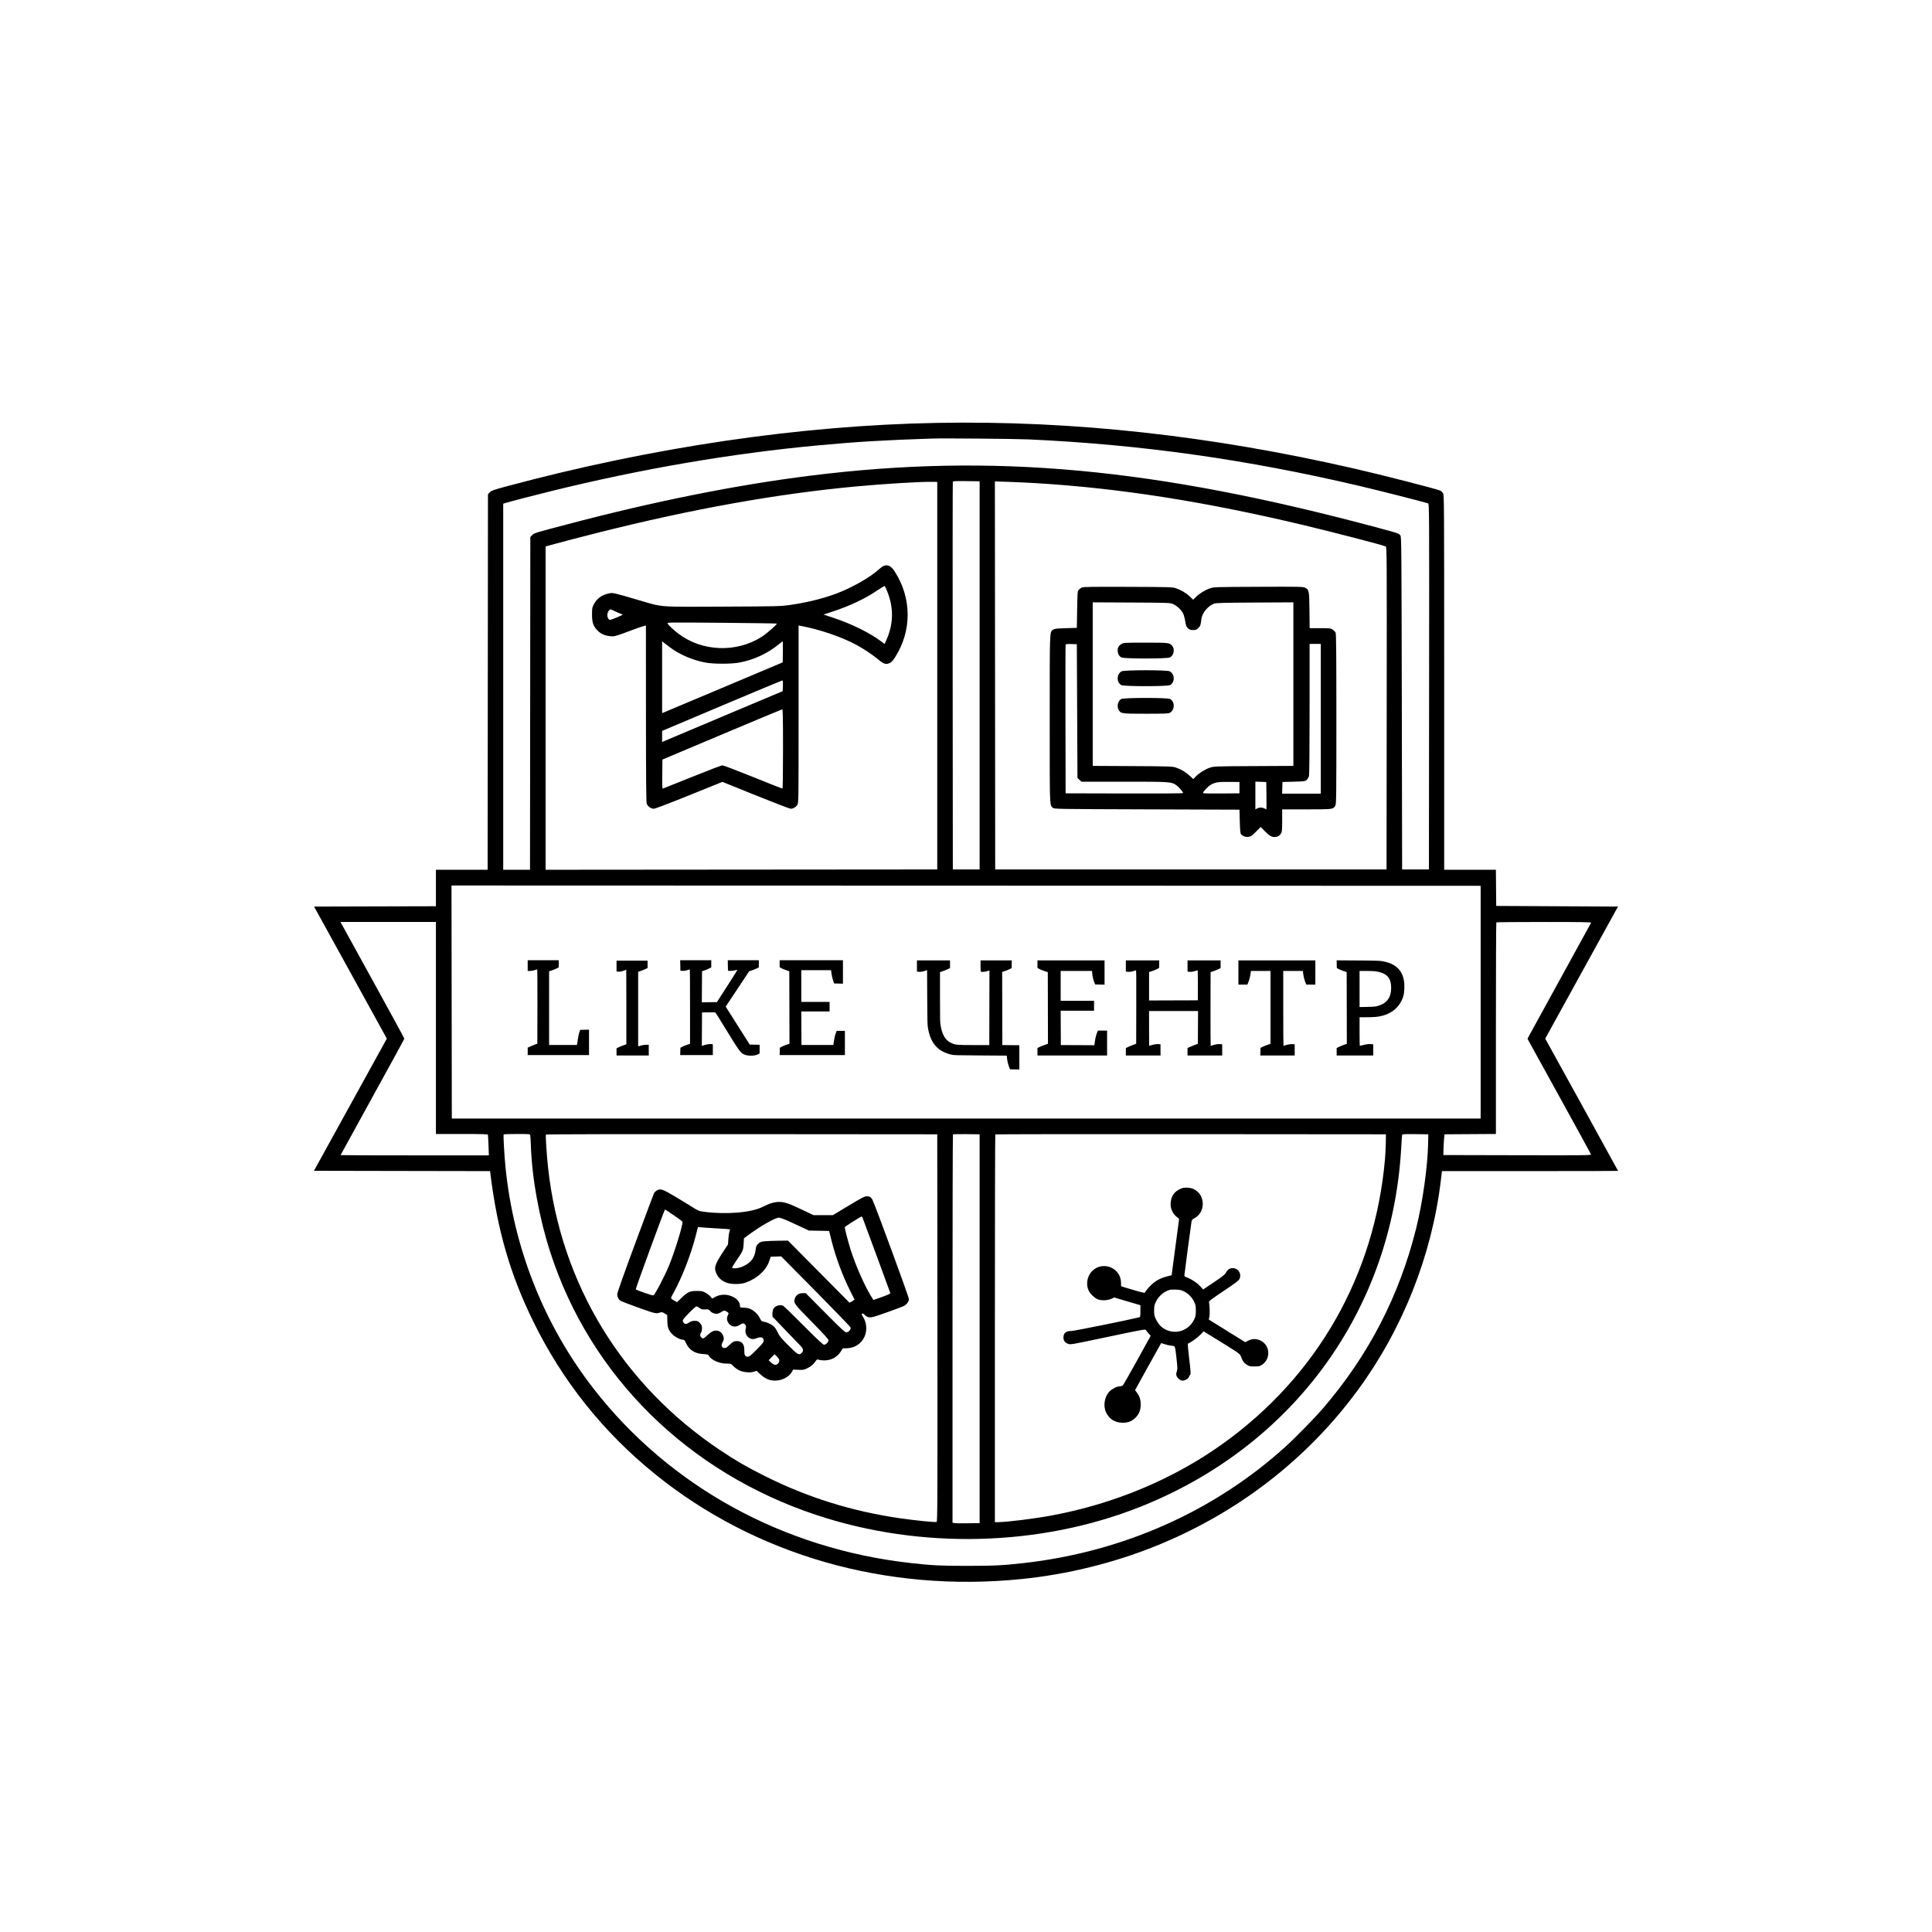 <svg width="160" height="160" viewBox="0 0 160 160" fill="none" xmlns="http://www.w3.org/2000/svg">
<g clip-path="url(#clip0_1335_33)">
<path fill-rule="evenodd" clip-rule="evenodd" d="M77.593 35.022C66.239 35.228 53.994 37.036 41.885 40.295C40.868 40.569 40.709 40.626 40.569 40.767L40.41 40.928L40.397 56.479L40.384 72.03H38.242H36.101V73.541V75.051L31.054 75.064L26.008 75.078L28.911 80.34C30.508 83.234 31.863 85.696 31.924 85.811L32.033 86.019L29.017 91.489L26 96.96L33.292 96.974L40.584 96.987L40.612 97.208C41.2 101.911 42.248 105.527 44.149 109.412C46.57 114.362 49.947 118.597 54.241 122.072C62.552 128.796 73.397 131.905 84.586 130.771C88.387 130.386 92.212 129.446 95.707 128.037C102.451 125.321 108.196 120.895 112.416 115.167C116.155 110.09 118.583 103.969 119.325 97.75L119.416 96.986H126.708C130.719 96.986 134 96.978 134 96.967C134 96.951 128.548 87.048 128.115 86.278L127.968 86.016L130.981 80.547L133.996 75.078L128.953 75.052L123.911 75.026L123.897 73.528L123.883 72.03H121.743H119.601V56.517C119.601 41.432 119.598 40.999 119.504 40.843C119.451 40.755 119.341 40.656 119.259 40.623C118.862 40.462 114.467 39.337 112.196 38.815C100.213 36.063 88.843 34.817 77.593 35.022ZM85.231 36.391C94.518 36.818 103.275 38.052 112.609 40.249C114.231 40.63 117.621 41.492 118.274 41.688C118.362 41.714 118.366 42.379 118.352 56.859L118.337 72.004H117.228H116.118L116.092 58.247C116.068 45.502 116.06 44.48 115.98 44.357C115.866 44.181 115.822 44.165 114.234 43.739C95.65 38.742 82.228 37.504 67.117 39.392C60.981 40.158 54.186 41.518 46.964 43.426L46.896 43.444C44.463 44.086 44.251 44.142 44.11 44.276C44.096 44.289 44.084 44.302 44.069 44.317L44.066 44.321L43.919 44.475L43.906 58.253L43.893 72.03H42.783H41.674V56.873V41.715L41.842 41.661C42.16 41.558 44.233 41.019 45.674 40.665C53.121 38.832 60.546 37.558 67.659 36.892C70.937 36.586 73.138 36.453 77.154 36.32C78.164 36.286 84.089 36.339 85.231 36.391ZM81.128 55.931V72.004H80.019H78.909L78.896 55.983C78.889 47.171 78.894 39.932 78.907 39.896C78.927 39.844 79.18 39.833 80.03 39.844L81.128 39.858V55.931ZM77.619 55.957V72.004L61.401 72.017L45.184 72.03V58.644V45.258L45.455 45.179C46.04 45.011 47.77 44.558 49.441 44.136C57.281 42.156 64.396 40.882 70.987 40.277C73.295 40.065 76.15 39.892 77.129 39.904L77.619 39.91V55.957ZM85.85 40.016C92.706 40.432 99.656 41.52 107.809 43.452C110.253 44.032 114.567 45.151 114.761 45.256C114.85 45.304 114.854 45.851 114.841 58.655L114.828 72.004H98.623H82.418L82.406 55.936L82.392 39.868L83.489 39.904C84.093 39.924 85.155 39.974 85.85 40.016ZM73.163 46.869C73.097 46.895 72.911 47.036 72.75 47.182C72.039 47.827 70.526 48.684 69.272 49.153C68.131 49.58 66.824 49.901 65.396 50.105C64.652 50.211 64.381 50.218 59.864 50.238C59.478 50.239 59.121 50.241 58.792 50.243C55.922 50.257 55.105 50.261 54.323 50.098C54.012 50.033 53.707 49.942 53.28 49.815C53.157 49.778 53.023 49.738 52.877 49.695C50.777 49.078 50.757 49.073 50.424 49.144C49.836 49.268 49.426 49.568 49.17 50.06C49.043 50.304 49.029 50.382 49.029 50.877C49.028 51.54 49.122 51.83 49.452 52.185C49.729 52.484 50.103 52.655 50.553 52.688L50.557 52.688C50.625 52.694 50.681 52.697 50.736 52.697C50.972 52.694 51.208 52.606 52.444 52.144L52.46 52.138C52.843 51.995 53.232 51.862 53.325 51.842L53.492 51.806L53.495 59.092C53.498 64.594 53.513 66.421 53.56 66.558C53.636 66.779 53.911 66.976 54.145 66.976C54.25 66.976 55.402 66.539 57.073 65.864L59.827 64.751L62.581 65.864C64.096 66.475 65.401 66.976 65.48 66.976C65.689 66.976 65.919 66.84 66.035 66.648C66.134 66.485 66.136 66.329 66.136 59.142L66.136 51.803L66.33 51.838C67.852 52.113 69.714 52.75 70.936 53.413C71.551 53.746 72.288 54.24 72.734 54.617C73.175 54.991 73.369 55.052 73.674 54.913C73.831 54.842 73.938 54.726 74.141 54.406C75.521 52.233 75.51 49.548 74.112 47.352C73.802 46.867 73.522 46.724 73.163 46.869ZM73.465 48.95C74.021 50.311 74.004 51.658 73.412 52.99L73.26 53.331L72.988 53.128C71.991 52.386 70.569 51.684 69.014 51.164L68.201 50.893L68.885 50.671C70.339 50.197 71.642 49.584 72.639 48.905C72.965 48.683 73.249 48.514 73.269 48.53C73.289 48.546 73.377 48.735 73.465 48.95ZM89.592 48.656C89.507 48.695 89.39 48.779 89.334 48.843C89.237 48.953 89.229 49.054 89.205 50.478L89.179 51.997L88.273 52.023C87.511 52.045 87.345 52.064 87.224 52.145C87.21 52.154 87.197 52.162 87.184 52.169C87.166 52.181 87.149 52.191 87.133 52.203C86.933 52.354 86.933 52.773 86.934 58.549C86.934 58.867 86.934 59.201 86.934 59.553C86.934 59.911 86.934 60.251 86.934 60.574C86.933 66.286 86.933 66.653 87.115 66.831C87.126 66.841 87.137 66.85 87.149 66.861C87.162 66.872 87.177 66.884 87.192 66.898C87.305 67.001 87.4 67.002 94.978 67.028L102.648 67.054L102.674 68.023C102.694 68.756 102.718 69.014 102.774 69.082C102.911 69.249 103.143 69.334 103.386 69.306C103.589 69.283 103.661 69.234 104.011 68.883L104.406 68.486L104.663 68.753C105.073 69.179 105.29 69.321 105.533 69.319C105.791 69.317 105.951 69.233 106.083 69.031C106.172 68.894 106.183 68.779 106.184 67.953V67.028H108.201H108.225C109.997 67.028 110.329 67.028 110.489 66.861C110.525 66.823 110.553 66.775 110.587 66.717L110.589 66.713C110.666 66.582 110.673 65.955 110.673 59.544C110.672 54.028 110.658 52.49 110.607 52.389C110.572 52.319 110.464 52.207 110.368 52.142C110.204 52.03 110.144 52.023 109.327 52.023H108.46L108.444 50.551C108.427 48.904 108.413 48.831 108.07 48.667C107.904 48.588 107.566 48.581 104.21 48.596C100.568 48.612 100.529 48.613 100.194 48.728C99.799 48.862 99.309 49.168 99.019 49.461L98.815 49.667L98.532 49.397C98.225 49.104 97.805 48.857 97.359 48.708C97.097 48.621 96.793 48.612 93.411 48.6C90.427 48.589 89.718 48.599 89.592 48.656ZM97.114 50.01C97.43 50.133 97.837 50.504 97.978 50.798C98.039 50.926 98.12 51.224 98.157 51.46C98.216 51.831 98.247 51.908 98.386 52.034C98.518 52.153 98.596 52.179 98.81 52.179C99.038 52.179 99.094 52.157 99.243 52.007C99.412 51.837 99.433 51.773 99.5 51.236C99.561 50.753 100.046 50.175 100.55 49.988C100.7 49.931 101.401 49.913 103.926 49.9L107.112 49.883V56.656V63.428L103.823 63.445C100.584 63.461 100.527 63.463 100.194 63.577C99.793 63.713 99.302 64.022 99.022 64.313L98.821 64.522L98.525 64.243C98.202 63.94 97.802 63.705 97.359 63.557C97.099 63.471 96.796 63.461 93.785 63.445L90.495 63.428V56.656V49.883L93.682 49.899C96.623 49.913 96.887 49.922 97.114 50.01ZM50.901 50.609C51.063 50.691 51.285 50.787 51.393 50.823C51.501 50.858 51.578 50.9 51.563 50.914C51.525 50.953 50.7 51.297 50.57 51.329C50.317 51.39 50.194 50.861 50.4 50.597C50.459 50.522 50.529 50.46 50.556 50.46C50.583 50.46 50.738 50.527 50.901 50.609ZM64.33 51.643C64.383 51.699 63.493 52.476 63.063 52.749C60.988 54.065 58.184 53.968 56.224 52.511C55.838 52.225 55.365 51.783 55.288 51.639C55.236 51.54 55.305 51.539 59.77 51.577C62.264 51.598 64.316 51.627 64.33 51.643ZM55.557 53.663C56.328 54.227 57.36 54.665 58.395 54.866C59.065 54.997 60.541 54.999 61.233 54.871C62.44 54.648 63.62 54.094 64.544 53.318C64.675 53.208 64.798 53.117 64.816 53.117C64.834 53.117 64.842 53.508 64.834 53.986L64.82 54.855L60.026 56.875C57.389 57.986 55.142 58.931 55.033 58.976L54.834 59.056V56.08V53.104L55.002 53.242C55.094 53.318 55.344 53.507 55.557 53.663ZM92.888 53.321C92.661 53.461 92.559 53.629 92.559 53.861C92.559 54.121 92.678 54.346 92.867 54.445C93.093 54.563 96.671 54.563 96.896 54.445C97.198 54.287 97.306 53.784 97.096 53.514C96.87 53.224 96.848 53.221 94.871 53.222C93.169 53.222 93.039 53.228 92.888 53.321ZM89.205 58.892L89.231 64.432L89.399 64.584L89.567 64.736H93.091C96.943 64.736 97.009 64.74 97.434 65.038C97.635 65.178 97.978 65.582 97.978 65.678C97.978 65.707 96.078 65.721 93.114 65.713L88.25 65.7L88.237 59.578C88.229 56.211 88.235 53.426 88.249 53.389C88.268 53.339 88.394 53.326 88.727 53.337L89.179 53.352L89.205 58.892ZM109.383 59.526V65.726H107.781H106.18L106.194 65.244L106.209 64.762L107.148 64.736C108.052 64.711 108.09 64.705 108.218 64.583C108.291 64.514 108.374 64.373 108.403 64.271C108.435 64.153 108.454 62.105 108.454 58.705V53.326H108.919H109.383V59.526ZM92.892 55.595C92.463 55.809 92.447 56.518 92.867 56.737C93.093 56.855 96.671 56.855 96.896 56.737C97.32 56.516 97.299 55.802 96.863 55.593C96.619 55.476 93.127 55.478 92.892 55.595ZM64.835 56.793L64.82 57.239L60.124 59.216C57.541 60.304 55.294 61.251 55.131 61.322L54.834 61.45V60.99V60.53L59.776 58.443C62.493 57.295 64.747 56.354 64.784 56.352C64.834 56.349 64.847 56.455 64.835 56.793ZM92.856 57.888C92.576 58.042 92.471 58.499 92.647 58.8C92.823 59.1 92.887 59.109 94.907 59.109C96.52 59.109 96.767 59.098 96.892 59.024C97.304 58.778 97.306 58.1 96.896 57.885C96.673 57.769 93.069 57.772 92.856 57.888ZM64.846 62.027C64.846 64.186 64.829 65.309 64.794 65.309C64.766 65.309 63.669 64.875 62.356 64.345C61.044 63.815 59.906 63.381 59.828 63.381C59.75 63.381 58.635 63.806 57.35 64.326C56.066 64.845 54.974 65.282 54.923 65.296C54.838 65.32 54.833 65.248 54.846 64.112L54.86 62.903L59.789 60.825C62.499 59.682 64.746 58.746 64.781 58.745C64.832 58.744 64.846 59.435 64.846 62.027ZM102.648 65.231V65.7L101.139 65.713C100.238 65.722 99.629 65.708 99.629 65.679C99.629 65.557 100.051 65.112 100.29 64.981C100.661 64.777 100.88 64.745 101.823 64.754L102.648 64.762V65.231ZM104.882 65.895C104.889 66.518 104.886 67.028 104.875 67.028C104.863 67.028 104.787 66.993 104.706 66.95C104.517 66.851 104.309 66.851 104.117 66.951L103.964 67.031V65.881V64.732L104.416 64.747L104.868 64.762L104.882 65.895ZM122.621 82.997V92.635H80.019H37.417L37.404 82.984L37.391 73.332L80.006 73.345L122.621 73.359V82.997ZM36.101 85.133V93.912H38.244C39.914 93.912 40.392 93.927 40.407 93.977C40.418 94.013 40.44 94.412 40.456 94.863L40.486 95.683H34.345C30.968 95.683 28.205 95.674 28.205 95.662C28.205 95.65 29.393 93.486 30.844 90.855C32.296 88.224 33.484 86.046 33.485 86.015C33.486 85.984 32.324 83.851 30.904 81.274C29.484 78.697 28.295 76.536 28.262 76.472L28.201 76.354H32.151H36.101V85.133ZM131.767 76.421C131.753 76.457 130.598 78.562 129.2 81.097C127.802 83.632 126.624 85.78 126.581 85.87L126.503 86.033L129.113 90.767C130.549 93.371 131.739 95.542 131.758 95.593C131.791 95.68 131.487 95.683 125.661 95.671L119.53 95.657L119.545 95.136C119.554 94.85 119.576 94.463 119.594 94.277L119.627 93.938L121.756 93.924L123.885 93.911V85.168C123.885 80.358 123.9 76.408 123.92 76.389C123.939 76.37 125.718 76.354 127.873 76.354C131.031 76.354 131.787 76.367 131.767 76.421ZM43.915 94.029C43.928 94.094 43.951 94.503 43.967 94.938C44.065 97.649 44.659 100.886 45.579 103.725C48.904 113.984 56.989 121.954 67.648 125.479C76.285 128.336 86.123 128.084 94.417 124.794C107.107 119.761 115.293 108.505 116.042 95.058C116.073 94.5 116.108 94.013 116.12 93.976C116.137 93.925 116.383 93.913 117.214 93.924L118.286 93.938L118.273 94.641C118.235 96.601 117.823 99.546 117.279 101.731C115.889 107.312 113.331 112.255 109.569 116.628C108.892 117.415 107.305 119.04 106.493 119.777C100.588 125.14 93.036 128.508 84.818 129.442C83.061 129.641 82.302 129.679 80.07 129.678C77.855 129.677 77.21 129.644 75.4 129.442C64.848 128.26 55.456 123.098 49.175 115.027C45.057 109.736 42.518 103.341 41.857 96.595C41.765 95.659 41.672 94.011 41.709 93.951C41.721 93.93 42.218 93.912 42.812 93.912C43.89 93.912 43.892 93.913 43.915 94.029ZM77.632 109.974C77.644 124.149 77.636 126.013 77.568 126.04C77.453 126.084 75.808 125.92 74.575 125.742C70.55 125.161 66.891 124.019 63.324 122.231C61.819 121.478 60.953 120.976 59.634 120.094C51.545 114.688 46.458 106.349 45.395 96.751C45.276 95.683 45.168 94.031 45.212 93.96C45.23 93.931 51.637 93.917 61.43 93.925L77.619 93.938L77.632 109.974ZM81.128 110.037V126.136L80.174 126.152C79.648 126.16 79.143 126.154 79.051 126.136L78.883 126.106V110.044C78.883 101.21 78.899 93.966 78.919 93.946C78.939 93.926 79.443 93.917 80.041 93.924L81.128 93.938V110.037ZM114.766 94.641C114.761 95.028 114.731 95.638 114.699 95.996C113.849 105.617 109.091 113.961 101.257 119.572C97.18 122.49 92.269 124.547 87.075 125.509C85.637 125.775 83.353 126.058 82.641 126.058H82.392V110.02C82.392 101.199 82.408 93.966 82.427 93.947C82.446 93.928 89.733 93.918 98.619 93.925L114.776 93.938L114.766 94.641ZM97.869 98.409C97.243 98.646 96.946 99.077 96.946 99.75C96.946 100.122 97.135 100.517 97.431 100.762L97.649 100.942L97.339 103.276L97.029 105.61L96.676 105.698C96.209 105.814 95.845 105.987 95.514 106.253C95.264 106.454 94.865 106.909 94.82 107.045C94.802 107.101 94.457 107.014 93.256 106.648L92.843 106.522L92.838 106.22C92.816 104.985 91.312 104.388 90.44 105.269C90.022 105.691 89.909 106.391 90.175 106.916C90.303 107.17 90.644 107.491 90.9 107.601C91.183 107.721 91.71 107.706 92.018 107.568L92.275 107.452L93.359 107.772L94.443 108.093V108.58C94.443 109.025 94.433 109.071 94.34 109.095C93.432 109.321 88.91 110.234 88.725 110.228C88.296 110.214 88.069 110.399 88.069 110.765C88.069 111.017 88.188 111.183 88.439 111.285C88.646 111.369 88.663 111.366 91.748 110.714C94.564 110.12 94.854 110.067 94.898 110.147C94.924 110.195 95.025 110.322 95.121 110.429L95.295 110.624L94.178 112.649C93.564 113.763 93.025 114.704 92.981 114.739C92.937 114.775 92.83 114.805 92.743 114.805C92.524 114.806 92.101 115.015 91.892 115.225C91.471 115.651 91.341 116.419 91.599 116.967C91.861 117.524 92.341 117.824 92.972 117.824C93.429 117.824 93.72 117.712 94.023 117.42C94.331 117.123 94.468 116.784 94.467 116.315C94.467 115.895 94.378 115.629 94.133 115.304L93.999 115.127L94.988 113.338C95.533 112.354 96.022 111.476 96.074 111.387L96.171 111.225L96.442 111.318C96.591 111.369 96.845 111.426 97.006 111.445C97.034 111.449 97.061 111.451 97.085 111.453C97.151 111.458 97.198 111.463 97.234 111.485C97.323 111.541 97.342 111.71 97.409 112.298C97.419 112.384 97.429 112.478 97.441 112.582C97.513 113.195 97.519 113.39 97.471 113.523C97.367 113.812 97.395 113.967 97.586 114.158C97.716 114.29 97.806 114.336 97.934 114.336C98.15 114.336 98.421 114.173 98.471 114.014C98.492 113.947 98.538 113.87 98.573 113.841C98.625 113.799 98.607 113.53 98.485 112.54C98.401 111.852 98.352 111.284 98.377 111.275C98.579 111.207 99.131 110.815 99.379 110.564L99.68 110.257L100.287 110.63L100.292 110.633C102.431 111.947 102.662 112.089 102.754 112.294C102.765 112.319 102.774 112.345 102.785 112.373C102.907 112.719 103.005 112.855 103.252 113.021C103.442 113.147 103.515 113.163 103.887 113.163C104.261 113.163 104.332 113.147 104.525 113.018C105.249 112.535 105.188 111.419 104.416 111.031C104.065 110.854 103.71 110.852 103.372 111.025L103.123 111.152L101.614 110.215L100.106 109.278L100.156 109.059C100.205 108.847 100.183 108.064 100.122 107.849C100.097 107.76 100.277 107.622 101.329 106.918C102.336 106.245 102.581 106.058 102.651 105.909C102.831 105.527 102.591 105.082 102.175 105.026C101.897 104.989 101.671 105.113 101.538 105.376C101.451 105.548 101.275 105.69 100.537 106.187L99.64 106.79L99.416 106.543C99.148 106.248 98.697 105.942 98.339 105.812C98.197 105.761 98.081 105.688 98.081 105.652C98.081 105.558 98.644 101.317 98.68 101.14C98.7 101.041 98.769 100.965 98.899 100.898C99.849 100.409 99.844 98.979 98.89 98.489C98.626 98.352 98.124 98.314 97.869 98.409ZM54.386 98.596C54.295 98.653 54.197 98.746 54.167 98.803C54.137 98.859 53.439 100.724 52.615 102.946C51.679 105.474 51.118 107.056 51.118 107.173C51.118 107.416 51.24 107.647 51.416 107.739C51.592 107.831 53.333 108.472 53.854 108.637C54.292 108.776 54.422 108.786 54.655 108.701C54.799 108.649 54.845 108.658 55.038 108.774L55.257 108.906L55.266 109.393C55.276 109.947 55.365 110.179 55.694 110.511C55.906 110.725 56.34 110.948 56.547 110.949C56.663 110.949 56.705 110.993 56.81 111.223C57.074 111.796 57.539 112.097 58.222 112.136C58.595 112.157 58.65 112.173 58.706 112.28C58.887 112.621 59.577 112.929 60.161 112.929C60.534 112.929 60.538 112.931 60.743 113.146C60.857 113.264 61.076 113.421 61.231 113.493C61.577 113.654 62.142 113.701 62.446 113.596L62.653 113.524L62.981 113.824C63.38 114.189 63.731 114.336 64.202 114.336C64.769 114.336 65.364 114.019 65.588 113.599L65.681 113.424L66.119 113.443C66.523 113.46 66.58 113.449 66.884 113.298C67.187 113.147 67.39 112.968 67.581 112.68C67.652 112.573 67.676 112.568 67.865 112.622C67.979 112.654 68.222 112.67 68.407 112.656C68.925 112.619 69.367 112.349 69.652 111.895L69.796 111.666L70.148 111.655C70.796 111.635 71.33 111.28 71.598 110.693C71.836 110.173 71.771 109.474 71.442 109.008C71.364 108.897 71.351 108.842 71.394 108.799C71.436 108.756 71.489 108.777 71.595 108.88C71.844 109.121 72.01 109.148 72.451 109.023C72.809 108.922 74.386 108.355 74.809 108.176C75.066 108.066 75.271 107.805 75.271 107.585C75.271 107.404 72.397 99.579 72.239 99.331C72.112 99.13 72.012 99.074 71.782 99.072C71.601 99.071 71.389 99.18 70.273 99.852L68.975 100.633H68.173H67.37L66.508 100.222C65.329 99.661 64.977 99.539 64.532 99.539C64.119 99.539 63.741 99.652 63.144 99.955C62.222 100.424 60.115 100.598 58.318 100.355C57.88 100.296 57.822 100.273 57.311 99.95C57.013 99.761 56.366 99.365 55.872 99.071C54.875 98.475 54.676 98.412 54.386 98.596ZM55.793 100.636C56.177 100.896 56.503 101.139 56.518 101.178C56.589 101.364 55.847 103.767 55.377 104.876C54.971 105.835 54.257 107.186 54.107 107.279C54.056 107.311 52.741 106.862 52.651 106.781C52.614 106.748 55.025 100.164 55.074 100.164C55.086 100.164 55.409 100.377 55.793 100.636ZM71.504 101.037C72.243 103.023 73.719 107.032 73.732 107.086C73.743 107.135 73.526 107.237 73.041 107.41L72.335 107.662L72.149 107.365C71.61 106.501 70.86 104.801 70.454 103.523C70.229 102.816 69.94 101.695 69.964 101.624C69.98 101.574 71.281 100.751 71.358 100.742C71.377 100.739 71.443 100.872 71.504 101.037ZM65.233 101.096C65.545 101.235 66.068 101.475 66.394 101.63L66.988 101.91L67.826 101.926L68.663 101.943L68.713 102.135C68.74 102.24 68.811 102.526 68.871 102.769C69.186 104.05 69.784 105.663 70.386 106.858L70.607 107.298C70.7 107.482 70.763 107.606 70.767 107.615C70.774 107.629 70.684 107.696 70.567 107.764L70.354 107.886L67.806 105.315L65.257 102.743L64.502 102.751C64.087 102.755 63.574 102.775 63.362 102.795C63.026 102.827 62.953 102.853 62.798 102.996C62.643 103.14 62.615 103.205 62.577 103.511C62.496 104.167 62.203 104.554 61.551 104.867C61.232 105.02 60.728 105.09 60.634 104.995C60.613 104.974 60.757 104.723 60.954 104.438C61.533 103.596 61.553 103.55 61.583 103.021L61.61 102.553L61.899 102.337C62.928 101.566 64.191 100.841 64.502 100.842C64.592 100.842 64.921 100.957 65.233 101.096ZM59.376 101.73C59.958 101.763 60.442 101.797 60.453 101.807C60.463 101.818 60.444 101.904 60.411 101.998C60.378 102.093 60.337 102.37 60.32 102.613L60.289 103.056L59.913 103.629C59.175 104.755 59.1 105.006 59.355 105.521C59.515 105.845 59.766 106.066 60.15 106.219C60.546 106.378 61.333 106.376 61.77 106.216C62.743 105.859 63.484 105.162 63.731 104.368L63.821 104.079L64.257 104.063L64.692 104.046L67.551 106.937C69.123 108.528 70.424 109.879 70.442 109.941C70.489 110.1 70.277 110.337 70.089 110.337C69.968 110.337 69.679 110.07 68.335 108.715L66.726 107.094H66.461C66.145 107.094 65.92 107.252 65.826 107.538C65.705 107.909 65.743 107.961 67.226 109.467C68.212 110.469 68.613 110.911 68.613 110.994C68.613 111.144 68.393 111.366 68.243 111.366C68.16 111.366 67.685 110.922 66.551 109.783C65.684 108.912 64.924 108.174 64.862 108.142C64.603 108.008 64.175 108.144 64.044 108.401C64.003 108.481 63.969 108.656 63.969 108.788V109.03L64.996 110.106C65.561 110.699 66.13 111.288 66.26 111.416C66.527 111.677 66.568 111.868 66.394 112.043C66.179 112.26 66.065 112.197 65.298 111.431C64.722 110.857 64.551 110.653 64.437 110.402C64.359 110.23 64.232 110.014 64.155 109.923C63.992 109.728 63.568 109.507 63.265 109.461C63.071 109.43 63.041 109.404 62.931 109.167C62.781 108.843 62.394 108.485 62.076 108.375C61.943 108.329 61.711 108.292 61.56 108.292C61.3 108.292 61.285 108.285 61.285 108.16C61.285 107.766 60.92 107.418 60.354 107.271C59.969 107.172 59.543 107.228 59.197 107.423L58.977 107.547L58.848 107.385C58.778 107.296 58.595 107.153 58.442 107.067C58.19 106.926 58.118 106.912 57.699 106.912C57.129 106.912 56.932 107.003 56.421 107.5L56.073 107.84L55.902 107.747L55.868 107.728C55.693 107.633 55.605 107.586 55.586 107.519C55.567 107.452 55.615 107.365 55.711 107.192L55.73 107.158C56.488 105.795 57.237 103.865 57.653 102.204L57.802 101.612L58.06 101.642C58.202 101.658 58.794 101.698 59.376 101.73ZM98.07 106.957C98.431 107.143 98.731 107.454 98.899 107.816C99.015 108.064 99.036 108.179 99.034 108.552C99.032 108.934 99.011 109.037 98.883 109.297C98.355 110.366 97.001 110.627 96.127 109.829C96.01 109.722 95.84 109.481 95.746 109.29C95.599 108.987 95.578 108.895 95.579 108.527C95.579 108.177 95.603 108.062 95.722 107.815C95.952 107.342 96.35 106.99 96.843 106.827C96.914 106.803 97.157 106.791 97.385 106.8C97.712 106.812 97.854 106.845 98.07 106.957ZM57.934 108.322C58.084 108.435 58.156 108.452 58.403 108.439C58.668 108.424 58.706 108.436 58.804 108.562C58.934 108.729 59.224 108.836 59.433 108.794C59.516 108.777 59.668 108.706 59.77 108.636C59.962 108.504 60.03 108.508 60.246 108.664C60.359 108.747 60.361 108.757 60.283 108.909C60.181 109.108 60.179 109.296 60.278 109.489C60.472 109.867 60.897 109.97 61.255 109.725C61.493 109.561 61.622 109.56 61.726 109.721C61.789 109.818 61.797 109.888 61.76 110.022C61.611 110.569 62.102 111.053 62.598 110.847C63.007 110.676 63.246 110.738 63.246 111.014C63.246 111.154 63.161 111.265 62.663 111.767C62.166 112.27 62.056 112.356 61.917 112.356C61.702 112.356 61.629 112.215 61.641 111.825C61.656 111.292 61.399 111.015 60.936 111.068C60.747 111.089 60.66 111.14 60.441 111.356C60.295 111.501 60.141 111.623 60.098 111.629C59.918 111.652 59.835 111.62 59.783 111.504C59.739 111.408 59.75 111.342 59.836 111.18C59.965 110.936 59.971 110.789 59.862 110.556C59.712 110.238 59.364 110.106 59.036 110.244C58.929 110.289 58.719 110.443 58.57 110.586C58.273 110.869 58.218 110.888 58.077 110.759C57.964 110.656 57.958 110.491 58.061 110.353C58.103 110.297 58.137 110.141 58.137 110.005C58.137 109.797 58.11 109.73 57.963 109.572C57.809 109.407 57.76 109.386 57.532 109.386C57.342 109.386 57.224 109.42 57.084 109.516C56.98 109.588 56.852 109.647 56.801 109.647C56.659 109.647 56.52 109.463 56.555 109.322C56.591 109.178 57.574 108.188 57.681 108.188C57.722 108.188 57.836 108.248 57.934 108.322ZM64.536 112.679C64.536 112.86 64.372 113.033 64.201 113.033C64.125 113.033 63.986 112.955 63.863 112.842L63.654 112.652L63.9 112.399L64.145 112.148L64.341 112.341C64.475 112.473 64.536 112.579 64.536 112.679ZM43.701 79.967V80.41H43.892C43.997 80.41 44.166 80.381 44.271 80.344C44.375 80.308 44.473 80.279 44.488 80.279C44.503 80.279 44.512 81.664 44.507 83.357L44.499 86.435L44.323 86.495C44.227 86.528 44.047 86.602 43.925 86.659L43.701 86.763V87.07V87.378H46.24H48.78V86.325V85.272L48.414 85.281L48.049 85.291L47.992 85.448C47.933 85.606 47.858 85.981 47.812 86.342L47.787 86.54H46.631H45.475V83.489V80.44L45.714 80.358C45.845 80.314 46.025 80.24 46.113 80.195L46.273 80.113V79.818V79.523H44.987H43.701V79.967ZM56.34 79.958L56.349 80.394L56.532 80.403C56.654 80.41 56.783 80.39 56.914 80.346C57.023 80.309 57.119 80.279 57.129 80.279C57.138 80.279 57.146 81.665 57.146 83.36V86.442L56.874 86.535C56.724 86.587 56.544 86.661 56.475 86.7L56.349 86.772L56.339 87.075L56.33 87.378H57.682H59.034V86.934V86.492L58.95 86.47C58.836 86.441 58.561 86.477 58.321 86.552L58.122 86.615L58.13 85.23L58.139 83.845L58.676 83.837C58.972 83.832 59.229 83.839 59.248 83.853C59.267 83.866 59.691 84.549 60.192 85.369C61.135 86.916 61.327 87.183 61.589 87.311C61.909 87.468 62.501 87.465 62.782 87.306L62.908 87.234V86.879V86.525L62.498 86.516L62.089 86.507L61.094 84.935L60.1 83.364L61.073 81.899L62.045 80.434L62.284 80.356C62.415 80.313 62.594 80.24 62.682 80.195L62.843 80.113V79.818V79.523H61.556H60.269L60.278 79.958L60.288 80.394L60.472 80.404C60.574 80.409 60.747 80.39 60.858 80.361C60.969 80.332 61.065 80.313 61.071 80.319C61.077 80.325 60.697 80.929 60.227 81.66L59.371 82.99L58.746 82.999L58.122 83.008L58.13 81.72L58.139 80.433L58.351 80.361C58.467 80.321 58.639 80.249 58.733 80.201L58.904 80.113V79.818V79.523H57.617H56.33L56.34 79.958ZM64.568 79.813V80.102L64.701 80.178C64.775 80.219 64.954 80.294 65.1 80.344L65.366 80.435L65.374 83.438L65.381 86.441L65.146 86.516C65.016 86.558 64.837 86.632 64.747 86.681L64.585 86.769L64.575 87.073L64.566 87.378H67.269H69.972V86.375V85.373H69.635H69.296L69.224 85.542C69.156 85.704 69.098 85.957 69.038 86.359L69.012 86.54H67.693H66.375L66.367 85.151L66.358 83.763H67.53H68.703V83.368V82.974H67.531H66.359V81.659V80.344H67.591H68.824L68.86 80.624C68.88 80.778 68.937 81.026 68.987 81.175L69.078 81.445L69.444 81.455L69.809 81.464V80.493V79.523H67.189H64.568V79.813ZM51.059 79.999V80.442L51.14 80.463C51.249 80.49 51.492 80.451 51.693 80.374C51.783 80.34 51.86 80.312 51.864 80.312C51.869 80.312 51.872 81.7 51.872 83.397V86.482L51.62 86.572C51.481 86.622 51.298 86.698 51.213 86.741L51.059 86.82V87.115V87.41H52.393H53.728V86.967V86.523L53.525 86.523C53.345 86.524 53.163 86.558 52.922 86.635L52.849 86.659V83.57V80.481L53.02 80.426C53.114 80.395 53.29 80.326 53.411 80.27L53.63 80.17V79.863V79.556H52.344H51.059V79.999ZM75.938 80.459V79.997V79.535H77.308H78.677V79.855V80.176L78.48 80.269C78.371 80.32 78.184 80.394 78.065 80.433L77.847 80.505V82.561C77.847 84.416 77.852 84.646 77.895 84.91C78.02 85.684 78.299 86.154 78.76 86.367C79.132 86.539 79.221 86.548 80.652 86.548H81.929L81.935 83.457L81.942 80.367L81.764 80.426C81.594 80.483 81.337 80.505 81.246 80.472C81.211 80.458 81.204 80.391 81.204 79.995V79.535H82.495H83.785V79.856V80.177L83.568 80.279C83.448 80.335 83.271 80.407 83.173 80.438L82.995 80.494L83.002 83.521L83.009 86.548L83.713 86.555L84.417 86.561V87.566V88.57L84.031 88.562L83.644 88.555L83.572 88.362C83.48 88.118 83.416 87.848 83.394 87.609L83.377 87.423L81.192 87.408C79.094 87.394 78.997 87.391 78.782 87.34C77.97 87.145 77.46 86.759 77.138 86.096C77.004 85.819 76.907 85.49 76.843 85.093C76.805 84.861 76.797 84.51 76.788 82.582L76.777 80.34L76.605 80.401C76.409 80.471 76.173 80.502 76.033 80.476L75.938 80.459ZM85.918 80.152V79.843V79.535H88.697H91.474V80.539V81.544L91.086 81.536L90.698 81.529L90.636 81.379C90.542 81.147 90.473 80.856 90.455 80.622L90.44 80.41H89.14H87.84V81.645V82.88H89.223H90.605V83.292V83.704H89.223H87.84L87.847 85.126L87.854 86.548L89.241 86.554L90.629 86.561L90.642 86.477C90.65 86.431 90.668 86.299 90.684 86.183C90.717 85.943 90.794 85.656 90.873 85.474L90.928 85.351H91.306H91.685V86.38V87.41H88.802H85.918V87.099V86.789L86.135 86.69C86.255 86.635 86.45 86.558 86.57 86.518L86.787 86.445L86.781 83.477L86.774 80.509L86.55 80.437C86.277 80.349 86.154 80.297 86.02 80.215L85.918 80.152ZM93.238 80.459V79.997V79.535H94.622H96.005L95.998 79.85L95.99 80.165L95.808 80.259C95.709 80.31 95.522 80.385 95.395 80.426L95.162 80.5L95.161 81.677L95.161 82.855L97.182 82.848L99.203 82.842V81.594C99.203 80.775 99.194 80.347 99.176 80.351C99.162 80.353 99.079 80.381 98.992 80.411C98.812 80.475 98.581 80.502 98.442 80.476L98.347 80.459V79.997V79.535H99.716H101.085V79.855V80.175L100.894 80.267C100.79 80.318 100.603 80.392 100.48 80.433L100.256 80.507L100.249 83.559C100.246 85.238 100.253 86.612 100.265 86.612C100.277 86.612 100.356 86.589 100.44 86.561C100.665 86.485 100.91 86.45 101.073 86.469L101.217 86.487V86.948V87.41H99.782H98.347V87.1V86.79L98.525 86.71C98.623 86.666 98.815 86.588 98.952 86.536L99.203 86.442L99.209 85.086L99.217 83.73H97.188H95.161V85.171C95.161 85.964 95.164 86.612 95.168 86.612C95.171 86.612 95.246 86.589 95.335 86.562C95.585 86.485 95.818 86.452 95.97 86.47L96.109 86.487V86.948V87.41H94.674H93.238V87.105V86.8L93.37 86.73C93.443 86.692 93.635 86.611 93.798 86.551L94.094 86.441L94.101 83.4C94.106 80.975 94.101 80.358 94.074 80.358C94.056 80.358 93.978 80.382 93.899 80.411C93.737 80.472 93.473 80.502 93.334 80.476L93.238 80.459ZM102.56 81.542V80.538V79.535H105.746H108.932V80.538V81.542H108.562H108.192L108.127 81.403C108.043 81.224 107.943 80.836 107.919 80.596L107.9 80.41H107.087H106.273V83.511C106.273 85.217 106.282 86.612 106.292 86.611C106.303 86.611 106.383 86.588 106.469 86.56C106.687 86.488 106.948 86.452 107.095 86.472L107.221 86.488V86.949V87.41H105.798H104.375L104.382 87.095L104.39 86.779L104.577 86.688C104.68 86.638 104.867 86.563 104.992 86.521L105.219 86.445V83.428V80.41H104.408H103.597L103.565 80.639C103.532 80.884 103.44 81.221 103.353 81.42L103.299 81.542H102.93H102.56ZM110.709 80.163L110.702 79.847L110.695 79.531L112.44 79.542C114.233 79.553 114.345 79.558 114.767 79.664C115.634 79.881 116.121 80.382 116.268 81.212C116.334 81.579 116.308 82.199 116.216 82.502C115.91 83.502 115.081 84.116 113.898 84.219C113.737 84.233 113.378 84.244 113.1 84.244L112.593 84.244V85.428C112.593 86.079 112.601 86.612 112.613 86.612C112.624 86.612 112.745 86.584 112.883 86.55C113.207 86.47 113.401 86.448 113.58 86.469L113.725 86.487V86.948V87.41H112.211H110.697V87.101V86.793L110.9 86.693C111.013 86.638 111.202 86.56 111.322 86.519L111.539 86.445L111.533 83.476L111.526 80.507L111.239 80.409C111.082 80.354 110.898 80.277 110.831 80.237L110.709 80.163ZM115.209 81.812C115.211 80.962 114.835 80.567 113.896 80.436C113.795 80.422 113.46 80.411 113.152 80.41L112.593 80.41V81.905V83.401L113.218 83.389C113.746 83.378 113.876 83.368 114.054 83.321C114.837 83.117 115.207 82.634 115.209 81.812Z" fill="black"/>
</g>
<defs>
<clipPath id="clip0_1335_33">
<rect width="108" height="96" fill="white" transform="translate(26 35)"/>
</clipPath>
</defs>
</svg>
